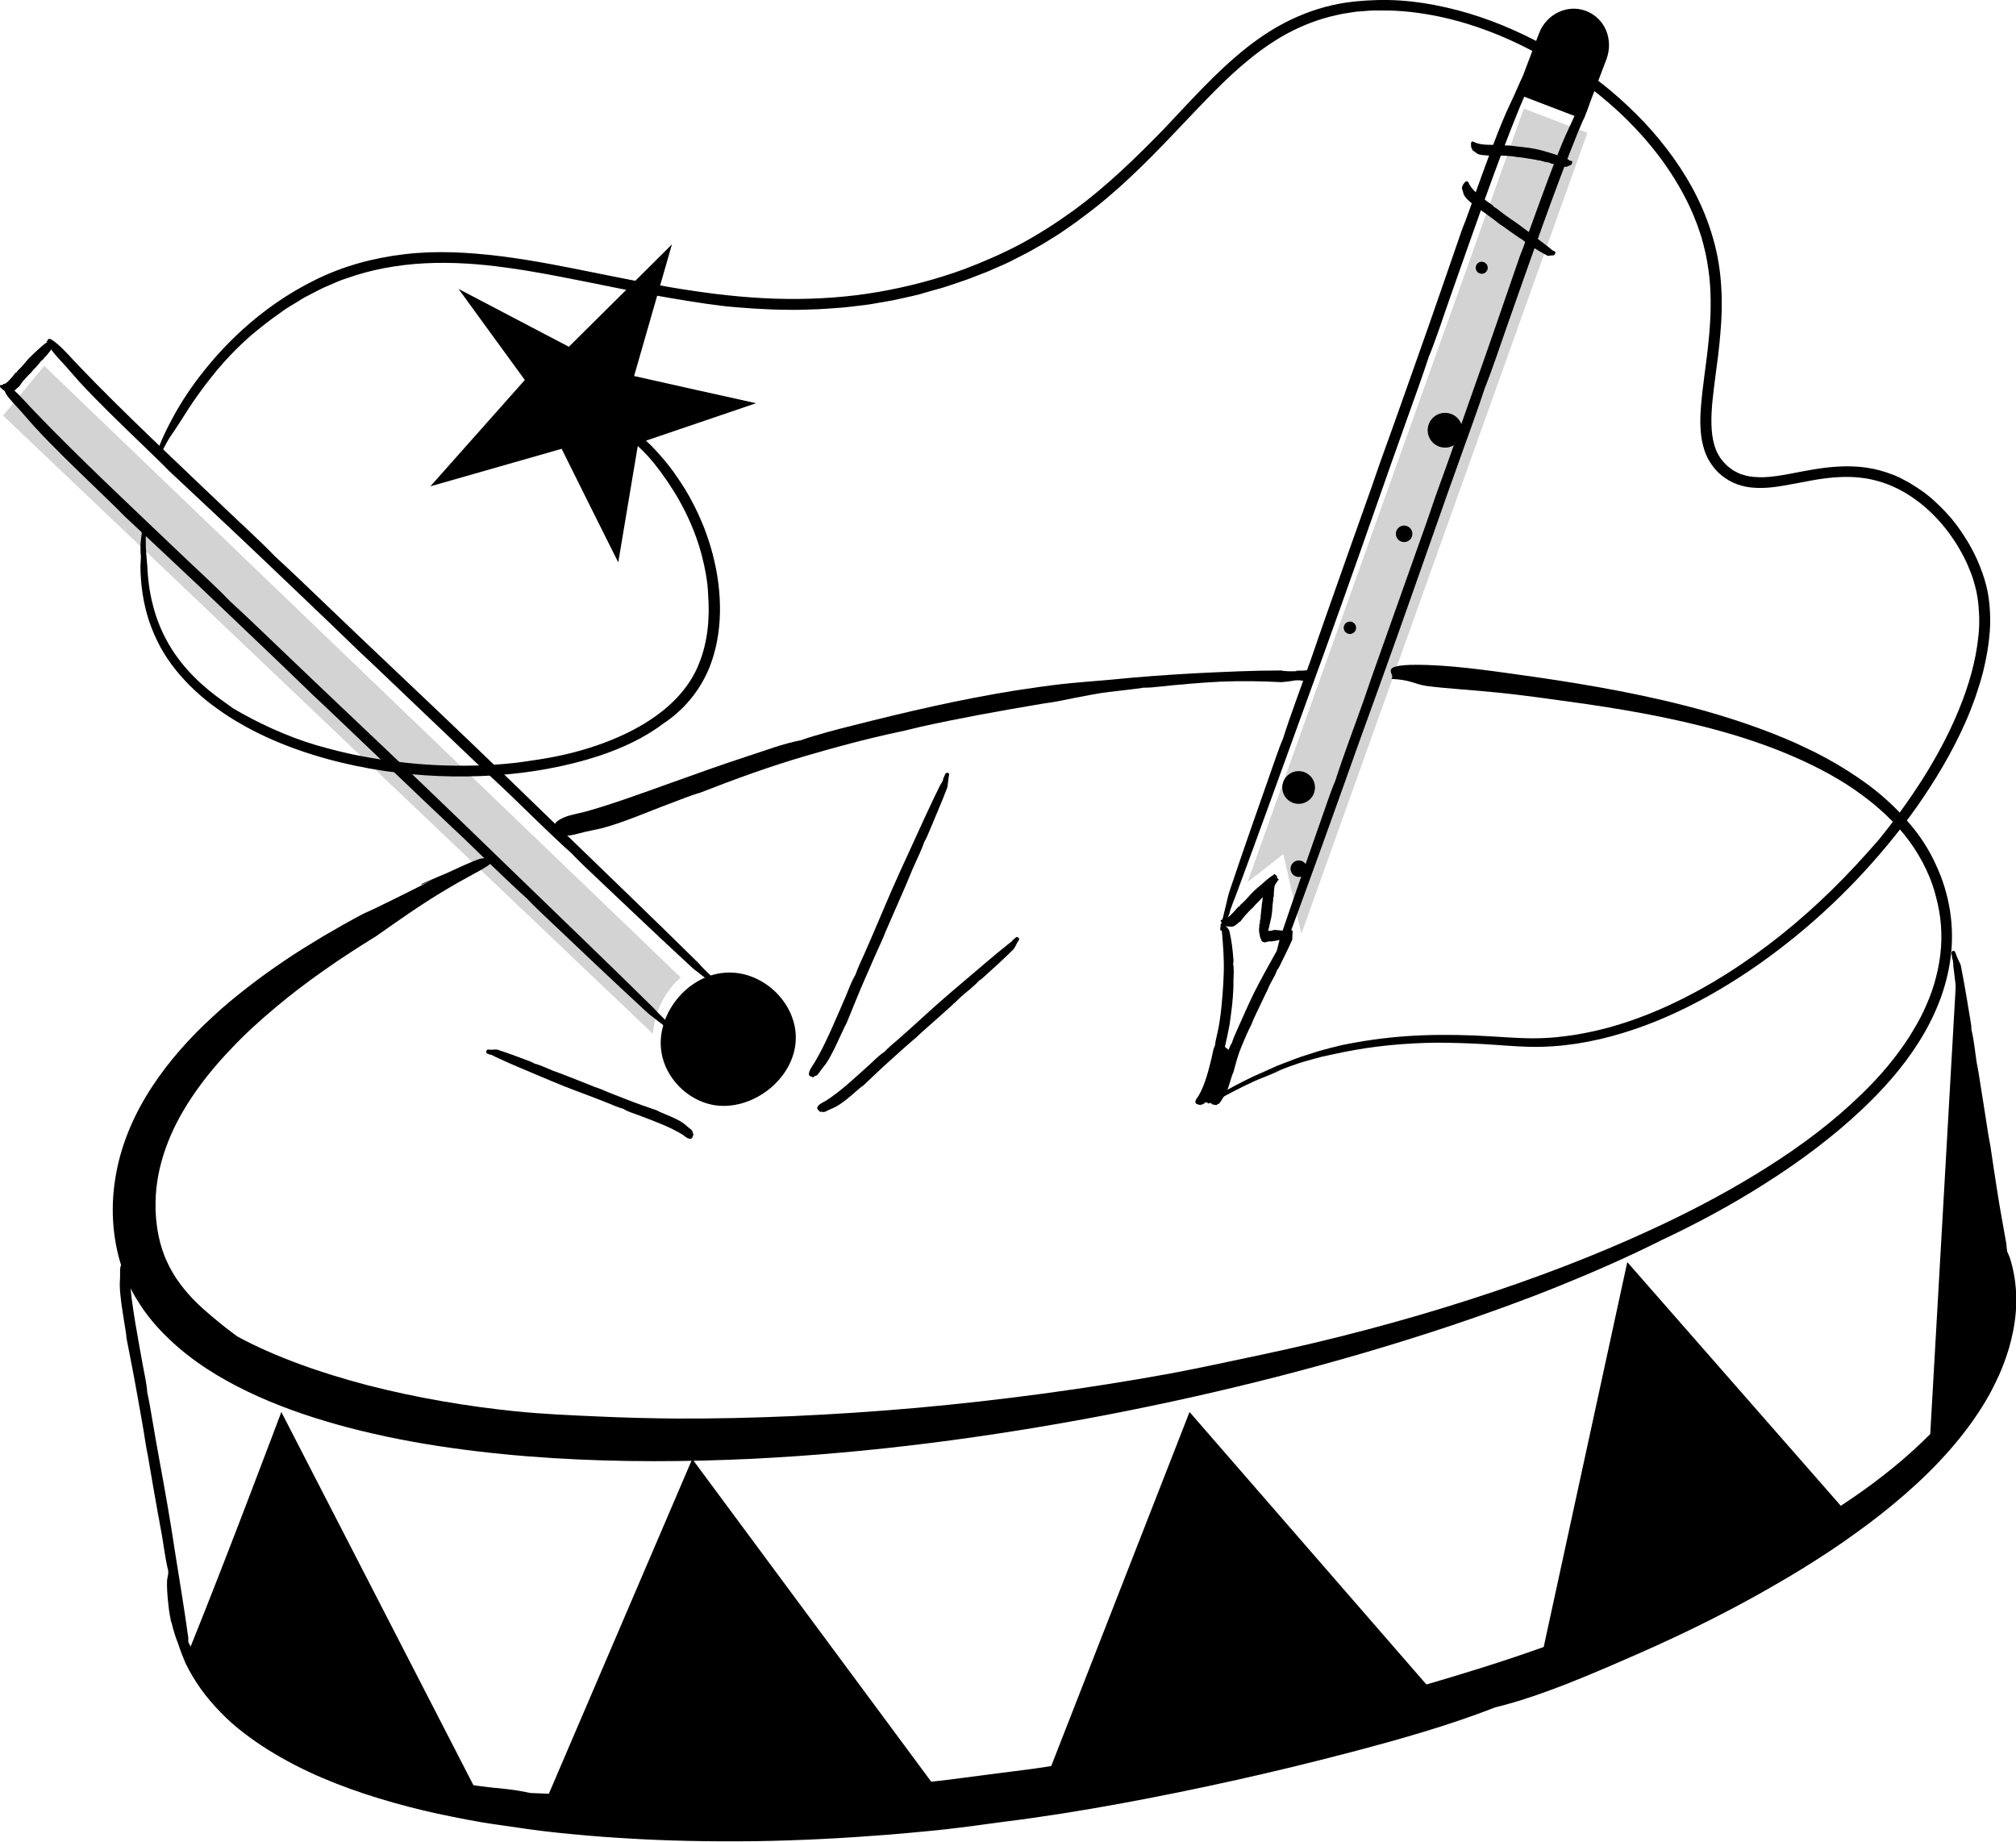 <?xml version="1.0" encoding="utf-8"?>
<!-- Generator: Adobe Illustrator 24.0.3, SVG Export Plug-In . SVG Version: 6.00 Build 0)  -->
<!DOCTYPE svg PUBLIC "-//W3C//DTD SVG 1.1//EN" "http://www.w3.org/Graphics/SVG/1.1/DTD/svg11.dtd">
<svg version="1.1" xmlns:x="http://ns.adobe.com/Extensibility/1.0/" xmlns:i="http://ns.adobe.com/AdobeIllustrator/10.0/" xmlns:graph="http://ns.adobe.com/Graphs/1.0/"
	 xmlns="http://www.w3.org/2000/svg" xmlns:xlink="http://www.w3.org/1999/xlink" x="0px" y="0px" viewBox="0 0 1171.6 1070.2"
	 style="enable-background:new 0 0 1171.6 1070.2;" xml:space="preserve">
<style type="text/css">
	.st0{fill:#D3D3D3;}
	.st1{fill-rule:evenodd;clip-rule:evenodd;}
</style>
<g id="Background_1_">
	<g id="Background">
		<path class="st0" d="M885.6,63.1L725,512.6l20.8-16.3l10.5,46.4c55.4-155.2,110.8-310.3,166.2-465.5
			C910.3,72.5,897.9,67.8,885.6,63.1z"/>
		<path class="st0" d="M1.8,241.5c8-9.6,16-19.3,23.9-28.9C149,331.1,272.3,449.5,395.6,568c-3,2.6-7.5,7.3-11,14.2
			c-3.9,7.6-4.9,14.5-5.1,18.6C253.6,481,127.7,361.3,1.8,241.5z"/>
	</g>
</g>
<g id="General_1_">
	<g id="General">
		<g id="Drum">
			<path class="st1" d="M755,389.8l-1.6,0.1c-1-0.4,2.1-0.1,3.5-0.2c1.9,0,4.1-0.7,5.1-0.2c0.9,1.1,1.7,3,1.6,5
				c-0.1,2.6-0.9,2.9-2.1,2.5c-0.6-0.2-1.4-0.5-2.2-0.8c-0.8-0.3-1.7-0.6-2.7-0.7c-1-0.2-2.1-0.2-3.2-0.2c-1.1,0.1-2.2,0.3-3.3,0.5
				c-2.2,0.3-4.2,0.5-5.5,0.6c-11.4-0.6-23.2-0.8-35.2-0.3c-6,0.3-11.9,0.7-17.9,1.2c-3,0.3-5.9,0.6-8.9,0.8c-3,0.3-5.9,0.6-8.8,0.9
				c-3.3,0.4-6.1,0.6-9.2,0.6c-6.3,1-13.2,1.6-20.2,2.5c-7,0.8-14,2.4-20.7,3.6c-3.7,0.7-7.5,1.6-11.2,2.2c-1.8,0.3-3.6,0.5-5.4,0.8
				c-1.8,0.3-3.5,0.6-5.3,0.9c-20.2,3.4-44.2,7.7-66.7,12.7c-4.1,0.9-8.2,2.1-12.3,2.9c-19.4,4.1-39.1,9.5-54.4,14
				c-20.3,5.9-41,13.4-61.7,21.5c-4.9,1.3-11.9,4.2-17,6.1c-6.5,2.4-13.3,5.2-20.1,7.8c-6.8,2.6-13.5,5-19.9,6.7
				c-2.9,0.7-6.4,1.3-9.8,2.1c-3.4,0.8-7.3,2.1-9.9,2.1c-1.9,0-3.2-1.8-5.7-0.9c-0.4-2.6-5.1-5,1.4-8.6c4.3-2.4,9.8-3.1,14.3-4.3
				c14.5-4,30.7-9.9,46.9-15.7c16.2-5.8,32.5-11.7,47-16.4c5.2-1.7,10.6-3.5,15.9-5.3c5.3-1.7,10.6-3.2,15.4-4.1
				c4.9-1.7,9.9-3.2,15-4.6c5-1.4,10-2.7,14.9-3.9c31.4-8,63.2-15.4,95.2-20.5c8.9-1.3,17.7-2.7,26.8-3.7c4.5-0.5,9.1-0.9,13.8-1.3
				c4.6-0.4,9.4-0.8,14.2-1.2c16.8-1.7,33.4-2.9,50-3.8c16.5-0.8,33-1.6,49.6-1.6C745.6,390,751.5,390.4,755,389.8z"/>
			<path class="st1" d="M251.7,511c-2.1,1-4.1,1.9-6.2,2.9c-2.1,0.5,0-0.5,3.2-1.9c1.6-0.7,3.5-1.5,5.4-2.3c1.8-0.8,3.6-1.5,5-2.1
				c3.7-1.7,7.7-3.5,11.2-5.1c3.6-1.6,6.8-2.9,8.8-3.5c4-0.7,7.3-1,7.5,0.3c0.5,3.2-11.3,8.1-25.3,16.4c-3.8,2.2-7.8,4.7-11.8,7.2
				c-4,2.6-8,5.2-11.8,7.8c-3.8,2.6-7.4,5.1-10.7,7.4c-3.2,2.3-6.1,4.3-8.4,5.9c-20.3,12.5-40.3,26.1-58.7,41.6
				c-9.2,7.7-18.1,15.8-26.2,24.5c-8.2,8.6-15.7,17.7-22.1,27.3c-12.9,19.1-21,40.3-21.2,61.5c-0.1,5.3,0.3,10.5,1.1,15.7
				c0.8,5.1,2.2,10.2,3.9,14.7c0.4,1.1,0.9,2.2,1.4,3.3l1.6,3.4c1.2,2.2,2.4,4.4,3.8,6.5c2.8,4.2,6,8.2,9.6,12
				c4.1,4.3,8.3,7.9,12.6,11.5c2.1,1.8,4.3,3.5,6.5,5.3c2.3,1.7,4.5,3.5,7,5.3c21.6,11.7,48,21.1,75.9,28.4
				c28,7.2,57.4,12.2,85.8,15.1c15.8,1.6,32,2.3,47.9,3c15.3,0.7,30.6,1.1,45.5,1.2c43.3,0.2,90.9-1.9,139.7-6.2
				c48.8-4.4,98.8-11.1,147.1-19.9c17.7-3.3,35.4-7.2,52.9-10.9c41.4-8.7,82.9-19.7,121.7-32.2c38.9-12.5,75-26.5,105.7-40.8
				c20.4-9.4,40.6-19.9,60.1-31.8c19.5-11.9,38.4-25.2,55.4-40.8c8.5-7.8,16.6-16,23.8-25.1c3.6-4.5,7-9.2,10.1-14
				c3-4.9,6-9.8,8.4-15c2.4-5.2,4.6-10.5,6.2-16c1.6-5.5,2.8-11,3.5-16.7c1.4-11.3,0.5-22.8-2.5-33.8c-2.4-10-7.8-21.9-15.7-32.6
				c-7.9-10.7-18.1-19.8-27.4-26.6c-11.7-8.7-25-15.8-38.9-21.9c-13.9-6.1-28.6-11.1-43.3-15.2c-29.6-8.2-59.6-13.2-87.3-17
				c-12.3-1.7-27-3.8-41.6-5.3c-14.6-1.5-31.7-2.5-41.9-3.9c-7.2-1.1-9.1-3.6-20.4-4.1c1.6-1.6-1.1-3.7-0.2-5.5
				c0.8-1.7,5.2-3.1,20.9-2.6c20.7,0.7,43.3,4.3,62.9,7c31.6,4.6,65.4,10.4,99.7,20c17.1,4.9,34.2,10.7,51,18.1
				c4.1,2,8.3,3.8,12.4,5.9c2,1.1,4.1,2.1,6.1,3.2l6,3.4c7.9,4.7,15.7,9.8,22.9,15.6c7.2,5.8,13.9,12.3,19.9,19.5
				c6,7.1,11.1,15,14.9,23.5c7.9,16.8,10.9,35.8,8.5,53.8c-2.3,18.1-9.4,34.9-18.7,49.5c-9.3,14.7-20.7,27.3-32.5,38.5
				c-17,16.1-36.6,30.7-56.7,43.4c-20.1,12.8-40.6,23.7-59.6,32.6c-19.7,9.9-40.2,18.9-60.8,27.2c-20.6,8.3-41.4,15.8-61.7,22.6
				c-65.4,21.8-132.6,38.9-200.6,52c-68,13-136.9,22.1-206,25.5c-38.4,1.8-76.7,2-115.6-0.4c-19.5-1.2-39.1-3.1-59-5.9
				c-19.9-2.8-39.9-6.6-60.2-11.9c-17.7-4.7-35.1-10.4-51.9-17.9c-16.7-7.5-32.9-16.7-47-28.9c-7-6.1-13.6-12.9-19.1-20.5
				c-1.3-1.9-2.7-3.8-3.9-5.9l-1.9-3l-1.7-3.1c-1.2-2.1-2.1-4.2-3.1-6.4c-1-2.1-1.9-4.4-2.6-6.7c-6-17.9-6.9-37-3.5-55.2
				c3.3-18.2,10.9-35.2,20.8-50.3c9.9-15.1,22-28.6,35.1-40.6c6.5-6.1,13.4-11.8,20.4-17.2c7-5.5,14.2-10.6,21.6-15.6
				c7.3-5,14.9-9.6,22.5-14.2c7.7-4.5,15.4-8.9,23.2-13c2.4-1,9.2-4.2,17-8.1C236.2,518.9,245.1,514.5,251.7,511z"/>
			<path class="st1" d="M98.6,938c0.2,1.5,0.6,3,0.9,4.4c0.1,1.4-0.2-0.1-0.6-2.4c-0.2-1.2-0.4-2.5-0.6-3.8
				c-0.2-1.3-0.3-2.6-0.4-3.5c-0.7-5.3-1-11.6-0.8-14.4c0.4-2.6,0.8-4.7,1.2-4.5c1.2,0.5,1,9,3.3,19.3c1.3,5.5,3.3,11.7,5.8,17
				c2.4,5.4,5.2,9.9,7.1,12.8c7.5,13,18.5,23.8,31.2,32.7c12.7,8.9,27.1,15.9,42.2,21.5c30.2,11.3,62.8,17.5,95.1,21.3
				c1.1,0.1,2.3,0.3,3.4,0.4c1.1,0.1,2.2,0.2,3.3,0.3c2.1,0.2,4.2,0.5,6.3,0.7c4.1,0.5,8.1,1.2,12.3,2.1c17.6,0.7,36.7,1.5,56.2,2.2
				c19.5,0.6,39.4,1,58.4,0.4c10.6-0.3,21.3-1.2,31.8-1.8c10.1-0.6,20.2-1.2,30.1-2c14.3-1.2,29.2-2.5,44.6-4.1
				c7.7-0.7,15.5-1.7,23.3-2.6c7.9-1,15.8-2.1,23.8-3.1c8-1,16-2.1,24.1-3.1c8.1-1.2,16.2-2.4,24.2-3.7c16.1-2.6,32.3-5.3,48.1-8.3
				c5.8-1.1,11.6-2.4,17.4-3.7c5.8-1.3,11.6-2.6,17.4-3.7c54.6-10.3,109.8-25.6,152.2-38.9c28.2-8.8,56.6-19.1,84.7-30.7
				c28.1-11.6,56-24.7,82.9-39.5c1.6-0.7,3.3-1.5,5-2.3c1.7-0.9,3.5-1.8,5.3-2.8c1.8-1,3.7-2,5.6-3c1.9-1.1,3.8-2.2,5.7-3.3
				c3.9-2.2,7.6-4.6,11.3-6.9c3.7-2.3,7.1-4.6,10.3-6.6c16-10.5,32.1-22.8,46.4-36.5c7.2-6.8,13.9-14,19.8-21.5
				c6-7.5,11.2-15.2,15.4-23.1c0.5-0.9,1-1.8,1.4-2.7c0.5-0.9,0.9-1.9,1.4-2.9c1-1.9,1.8-4,2.8-6.1c1.7-4.2,3.3-8.8,4.3-13.4
				c1.2-4.6,1.8-9.8,2.2-14.6c0.3-4.8,0.3-9.3,0.3-12.7c0-2.4,0.2-4,0.2-5.8c0-1.9-0.1-4.1-0.9-7.7c0.8,0.9,1.2-1,1.9-0.6
				c0.4,0.2,0.9,1,1.7,3c0.8,2,1.8,5.3,2.8,10.6c1.3,7,1.7,14.5,1.1,21.9c-0.6,7.4-2.1,14.7-4,21.2c-1.6,5.3-3.5,10.5-5.8,15.7
				c-2.4,5.1-4.9,10.3-7.9,15.2c-5.9,9.9-13,19.4-20.9,28.4c-7.9,9-16.6,17.5-25.8,25.5c-9.2,8-18.8,15.6-28.8,22.7
				c-9.9,7.2-20.1,13.9-30.5,20.3c-5.1,3.2-10.4,6.3-15.6,9.3c-5.2,3-10.4,6-15.6,8.8c-20.8,11.4-41.6,21.4-61.2,30.1
				c-28.2,12.4-59.1,26-86.3,32.6c-27.2,10.6-56.3,18.8-83.7,26c-44.2,11.6-88.9,21.6-134,29.9c-22.5,4.1-45.2,7.8-67.9,10.6
				l-17,2.3c-5.7,0.7-11.3,1.5-17,2.1c-5.7,0.6-11.4,1.2-17.1,1.7c-5.7,0.5-11.4,1.1-17.1,1.5c-25.3,2-50.5,3.3-76.2,3.7
				c-25.7,0.3-51.9-0.1-79.2-1.9c-12-0.7-23.8-1.8-35.7-3c-11.8-1.2-23.5-3-35.2-4.7c-5.9-0.8-11.7-1.8-17.5-2.9
				c-5.8-1.1-11.6-2.3-17.3-3.5c-11.5-2.5-22.9-5.5-34.1-8.9c-11.2-3.4-22.3-7.4-33.1-12c-2.7-1.1-5.4-2.4-8-3.6
				c-2.6-1.3-5.3-2.5-7.9-3.9c-5.2-2.7-10.3-5.6-15.3-8.7c-5-3.1-9.8-6.5-14.5-10.1c-4.7-3.6-9.1-7.5-13.2-11.8
				c-4.1-4.2-8-8.7-11.4-13.5c-3.4-4.8-6.5-9.9-9-15.2c-0.7-1.6-2.6-6.2-4.4-11.7C101.1,949.2,99.6,942.8,98.6,938z"/>
			<path class="st1" d="M110.1,957.7c0-0.3-0.1-0.5-0.1-0.8c0.2-0.5,0.2,1.1,0.3,1.8c0.1,1,0.5,2.1,0.4,2.6c-0.3,0.5-0.6,1-1,1
				c-1.1,0.1-1.3-1.4-2.1-3.3c-0.8-2-2.1-4.5-2.5-5.9c-2.5-11.5-4.7-23.9-6.9-35.9c-0.3-1.7-0.5-3.1-0.5-4.7c-1.6-6.4-2.5-14-3.7-21
				c-0.3-1.9-0.8-3.9-1.1-5.8c-0.3-1.8-0.6-3.7-1-5.5c-1.9-10.4-4-22.8-6-34.5c-0.4-2.2-0.9-4.3-1.2-6.4
				c-1.5-10.1-3.5-20.5-4.9-28.6c-1.9-10.8-4.1-21.9-6.3-33.2c-0.1-2.6-0.9-6.4-1.3-9.2c-1.1-7.1-2.5-15-2.6-21.8
				c0-1.5,0.2-3.4,0.2-5.2c0-1.8-0.1-3.9,0.2-5.2c0.2-0.9,1.2-1.3,1-2.7c1.2,0.2,2.8-1.8,3.8,1.8c0.7,2.4,0.5,5.2,0.6,7.5
				c0.9,15.3,4.8,34.8,7.5,50.1c1,5.5,2.4,11.4,2.7,16.5c1.2,5.2,2,10.6,2.9,15.6c2.7,16.3,5.9,32.7,8.7,49c1.6,9.1,3,18,4.5,27.8
				c2.7,17.1,5.5,33.6,7.8,50.5C109.2,953,109.5,956,110.1,957.7z"/>
			<path class="st1" d="M1134.6,556.7l0.1,0.7c-0.2,0.5-0.2-1-0.3-1.6c-0.1-0.9-0.4-1.9-0.3-2.4c0.3-0.5,0.6-0.9,1-0.9
				c1.1-0.1,1.3,1.3,2,3c0.7,1.9,2,4.2,2.4,5.4c2.1,10.6,4,22.1,5.8,33.1c0.3,1.6,0.4,2.9,0.4,4.4c1.5,5.9,2.1,13,3.1,19.3
				c0.3,1.8,0.7,3.6,1,5.3c0.3,1.7,0.5,3.4,0.8,5.1c1.6,9.6,3.3,21,5,31.8c0.3,2,0.8,3.9,1.1,5.9c1.3,9.3,2.9,18.9,4,26.4
				c1.5,9.9,3.5,20.2,5.3,30.6c0.1,2.4,0.7,5.9,1.1,8.5c0.9,6.6,2,13.8,2,20.1c0,1.4-0.3,3.1-0.3,4.8c-0.1,1.7,0,3.6-0.3,4.8
				c-0.2,0.9-1.2,1.2-1.1,2.5c-1.2-0.2-2.8,1.6-3.7-1.7c-0.6-2.2-0.3-4.8-0.4-7c-0.5-14.1-3.8-32.1-6.1-46.2
				c-0.8-5.1-2.1-10.5-2.3-15.2c-1.1-4.8-1.7-9.7-2.4-14.4c-2.2-15.1-5-30.2-7.3-45.2c-1.3-8.4-2.5-16.6-3.7-25.6
				c-2.2-15.8-4.5-31-6.3-46.6C1135.2,561,1135.1,558.3,1134.6,556.7z"/>
			<path d="M163.5,820.5l120.4,233.9c-85.2-12.3-149.4-39.9-174.3-85.9c-0.7-1.3-1.3-2.5-2-3.8c0.8-1.8,1.5-3.7,2.3-5.7
				C131.8,905,163.5,820.5,163.5,820.5z"/>
			<path d="M402.3,847.8l151.9,205.1c-86.6,10-170.3,12.2-241.9,5L402.3,847.8z"/>
			<path d="M691.3,820.5L841,992.7c-75.2,23.4-157,41.8-238,53.8L691.3,820.5z"/>
			<path d="M945.7,733.4l131.7,150.3c-47.7,34.4-111.7,65.3-184.2,91.4L945.7,733.4z"/>
			<path d="M1164.9,766.5c-3.7,27.8-19.2,54.7-43.9,80.2l15.8-277.6c9.6,59.6,19.2,119.2,28.8,178.9
				C1166,753.5,1165.8,759.7,1164.9,766.5z"/>
		</g>
		<g id="Pencil">
			<path class="st1" d="M714.1,531.7c0.2-0.6,0.4-1.2,0.6-1.8c0.6-1-0.8,2.4-1.4,3.9c-0.8,2.1-1.5,4.6-2.1,5.6
				c-0.7,0.9-1.3,1.6-1.7,1.4c-1-0.6,0.3-3.9,1.4-8.3c1.2-4.7,2.5-10.9,3.4-13.9c8.5-25.5,18.2-52.8,27.4-79.1
				c1.3-3.7,2.4-6.8,3.9-10.2c4.5-14.3,10.8-30.8,16.2-46c1.5-4.2,2.9-8.5,4.4-12.8c1.4-4.1,2.9-8.1,4.2-12
				c8-22.9,17.7-50,26.8-75.7c1.7-4.7,3.2-9.5,4.9-14.2c8-22,16-44.8,22.3-62.6c8.4-23.6,16.8-48.2,25.4-73c2.3-5.5,5.2-14,7.4-20.1
				c5.6-15.5,11.7-32.7,17.9-47c1.4-3.2,3.2-6.9,4.9-10.6c1.7-3.7,3.4-8.1,4.9-10.6c1-1.8,2.1-1.9,3.3-4.8c0.8,1.2,3.8-1.8,1.4,6.4
				c-1.6,5.4-4.3,11-6.4,16c-13.3,32.3-28,75.3-39.9,108.9c-4.3,12.1-8.5,25.3-12.9,36c-3.8,11.5-8,23.2-12,34.3
				c-12.8,35.7-25.2,71.8-38,107.6c-7.1,19.9-14.1,39.4-21.9,60.7c-13.6,37.3-26.5,73.4-40.1,110
				C717.8,521.4,715.2,527.7,714.1,531.7z"/>
			<path class="st1" d="M743.6,558.9c0.2-0.6,0.4-1.2,0.6-1.8c0.6-1-0.8,2.4-1.4,4c-0.8,2.1-1.6,4.7-2.1,5.8
				c-0.7,0.9-1.3,1.7-1.8,1.4c-1-0.6,0.3-4,1.4-8.5c1.2-4.9,2.6-11.2,3.5-14.3c8.8-26.2,18.8-54.3,28.2-81.3c1.3-3.8,2.5-7,4-10.5
				c4.7-14.7,11.2-31.7,16.7-47.3c1.5-4.3,3-8.8,4.5-13.1c1.5-4.2,2.9-8.3,4.4-12.4c8.3-23.5,18.2-51.4,27.6-77.8
				c1.7-4.8,3.3-9.8,5-14.6c8.3-22.7,16.4-46.1,22.9-64.4c8.6-24.2,17.3-49.6,26.1-75.1c2.3-5.6,5.3-14.4,7.6-20.6
				c5.8-15.9,12.1-33.6,18.4-48.3c1.4-3.3,3.3-7.1,5-10.9c1.7-3.8,3.5-8.4,5-10.9c1-1.8,2.2-2,3.3-5c0.8,1.3,3.9-1.8,1.3,6.6
				c-1.7,5.6-4.5,11.4-6.6,16.5c-13.6,33.3-28.8,77.4-41,112c-4.4,12.4-8.8,26-13.3,37.1c-3.9,11.9-8.3,23.9-12.4,35.3
				c-13.2,36.7-26,73.9-39.1,110.6c-7.3,20.4-14.5,40.5-22.5,62.5C775.3,472.2,762,509.3,748,547
				C747.4,548.3,744.7,554.8,743.6,558.9z"/>
			<path class="st1" d="M709.6,538.7l0.1,0.4c-0.2,0.3-0.1-0.5-0.2-0.8c-0.1-0.4-0.3-0.9-0.1-1.2c0.3-0.3,0.6-0.5,1.1-0.6
				c1.1-0.2,1.2,0.5,1.8,1.4c0.6,0.9,1.7,2,2,2.6c1.4,5.4,2.1,11.4,2.5,17.2c0.1,0.8,0.1,1.5-0.2,2.3c0.7,3.1,0.3,6.8,0.2,10.1
				c0,0.9,0.1,1.9,0,2.8c0,0.9-0.1,1.8-0.1,2.7c-0.2,5-0.9,11-1.7,16.6c-0.2,1-0.2,2.1-0.4,3.1c-1,4.8-1.9,9.6-2.8,13.4
				c-1.2,5-2.2,10.3-3.5,15.5c-0.6,1.1-1,2.9-1.5,4.1c-1.1,3.2-2.2,6.8-4.1,9.5c-0.4,0.6-1.2,1.3-1.7,1.9c-0.5,0.7-1,1.5-1.7,1.9
				c-0.5,0.3-1.5,0.1-1.7,0.6c-1.1-0.5-3.1-0.4-2.9-2.1c0.1-1.1,1.1-2.2,1.7-3.1c3.8-6.2,6-15.2,7.7-22.1c0.6-2.5,0.9-5.3,2-7.4
				c0.2-2.4,0.9-4.9,1.4-7.2c1.7-7.5,2.4-15.1,3-22.6c0.3-4.2,0.6-8.4,0.7-12.9c0.2-8-0.4-15.7-1.1-23.6
				C710,540.9,710,539.5,709.6,538.7z"/>
			<path class="st1" d="M748.5,541.9l-0.2,0.3c-0.3,0.1,0.2-0.5,0.4-0.8c0.2-0.4,0.4-0.9,0.7-1.1c0.4,0,0.8,0,1.2,0.2
				c1,0.6,0.6,1.2,0.5,2.2c-0.1,1.1,0,2.6-0.1,3.3c-2.2,5.1-5,10.5-7.5,15.7c-0.4,0.7-0.7,1.3-1.3,1.9c-1,3-3,6.1-4.5,9.1
				c-0.4,0.8-0.7,1.7-1.1,2.6c-0.4,0.8-0.8,1.6-1.2,2.4c-2.1,4.6-4.8,9.9-7.1,15c-0.4,0.9-0.7,2-1.2,2.9c-2.2,4.3-4.1,9-5.6,12.5
				c-2,4.7-3.3,9.8-4.7,15c-0.6,1.1-1.1,2.9-1.5,4.1c-0.3,0.9-0.6,1.9-0.9,2.9c-0.2,0.5-0.3,1-0.5,1.5c-0.2,0.6-0.4,1.3-0.6,1.9
				l0.1-0.5c-0.4,1.2-0.9,2.4-1.7,3.6c-0.4,0.6-1.1,1.4-1.5,2.2c-0.5,0.8-0.9,1.7-1.6,2.3c0,0-0.1,0.1-0.1,0.1l0,0.1
				c-0.5,0.3-1.3,0.3-1.5,0.9c-1.1-0.4-3,0.1-3.2-1.6l0,1.1c0,0,0-0.1,0-0.1c0-1.3,0.9-2.8,1.4-4.1c0.8-1.9,1.5-3.9,2.1-5.9l0.1-0.4
				l0,0l0,0c0,0,0,0.1,0,0.1c0,0.1,0,0.1,0,0.1l0-0.1l0.1-0.3l0.2-0.6l0.4-1.1l0.7-2.3c0.5-1.5,0.9-3.1,1.4-4.6
				c0.9-3.1,1.8-6.1,2.7-8.8c0.8-2.5,1.5-5.5,3-7.5c0.7-2.5,1.8-4.8,2.8-7.1c3.3-7.2,6.4-14.6,9.9-21.7c2-4,4-7.8,6.3-12
				c4-7.3,7.8-14.3,12.2-21.2C747.4,543.9,748.4,542.8,748.5,541.9z"/>
			<path d="M708.1,641.3c-3-0.3-6.1-0.5-9.1-0.8c3.6-11.4,7.2-23.1,9.4-34.8c2.4,1.9,5,3.9,7.6,5.9
				C712.3,621.2,709.7,631.1,708.1,641.3z"/>
			<path class="st1" d="M740.1,508.3c0,0-0.1,0.1-0.1,0.1c-0.2-0.1,0.1-0.2,0.2-0.2c0.1-0.1,0.2-0.3,0.4-0.3c0.3,0.2,0.6,0.4,1,0.7
				c0.8,0.8,0.6,0.9,0.6,1.5c0.1,0.6,0.3,1.5,0.3,1.8c-1.1,1.8-2.7,3.5-4.2,5.1c-0.2,0.2-0.4,0.4-0.8,0.4c-0.4,1.2-1.7,1.9-2.6,2.8
				c-0.2,0.2-0.4,0.6-0.7,0.8c-0.2,0.2-0.5,0.5-0.7,0.7c-1.3,1.4-2.9,3-4.4,4.5c-0.3,0.3-0.4,0.7-0.7,0.9c-1.4,1.2-2.7,2.6-3.7,3.7
				c-1.4,1.4-2.6,3.1-3.9,4.7c-0.5,0.1-1,0.7-1.4,1c-1,0.8-2,1.9-3.6,2c-0.4,0-1-0.1-1.4-0.1c-0.5,0-0.9,0.1-1.4-0.1
				c-0.4-0.1-1.1-0.8-1.4-0.7c-0.8-0.9-2.4-1.9-2.2-2.7c0.1-0.5,0.9-0.4,1.4-0.5c3.2-0.8,5.3-3.6,7.3-5.7c0.7-0.7,1.2-1.8,2.2-2
				c0.4-0.9,1.2-1.5,1.9-2.1c2.2-2,4-4.4,6.2-6.5c1.2-1.2,2.4-2.3,3.8-3.4c2.4-2,4.6-4.1,7.2-5.9C739.5,508.9,740,508.7,740.1,508.3
				z"/>
			<path class="st1" d="M736,543.7c0,0,0-0.1,0-0.1c0.3-0.1,0,0.2,0,0.3c0,0.1,0.1,0.3-0.1,0.4c-0.3,0-0.7,0.1-1.2,0
				c-1.1-0.1-1-0.3-1.4-0.7c-0.4-0.4-1.2-0.8-1.4-1.1c-0.3-1.8-0.1-3.6,0-5.4c0-0.3,0.1-0.5,0.4-0.7c-0.4-1,0.2-2.1,0.3-3.1
				c0-0.3,0-0.6,0-0.9c0-0.3,0.1-0.6,0.1-0.8c0.1-1.6,0.4-3.4,0.6-5.2c0-0.3-0.1-0.7,0-1c0.4-1.5,0.4-3,0.6-4.3
				c0.2-1.6,0.1-3.3,0.1-5c0.3-0.4,0.3-0.9,0.4-1.3c0.3-1,0.4-2.2,1.6-3.1c0.3-0.2,0.8-0.4,1.1-0.6c0.3-0.2,0.6-0.5,1.1-0.7
				c0.4-0.1,1.4,0,1.5-0.2c1.2,0.2,3,0.1,3.4,0.7c0.2,0.4-0.5,0.7-0.8,1c-2,2.1-1.8,5-2,7.3c-0.1,0.8,0.2,1.8-0.4,2.4
				c0.2,0.8,0,1.6-0.1,2.3c-0.4,2.4-0.3,4.9-0.7,7.3c-0.2,1.4-0.4,2.7-0.8,4.1c-0.6,2.5-1,5-1.9,7.4
				C736.1,543,735.7,543.4,736,543.7z"/>
			<path class="st1" d="M746.2,541.1L746.2,541.1C746.1,540.8,746.3,541,746.2,541.1c0.1,0,0.2-0.1,0.2,0c0.1,0.3,0.2,0.7,0.3,1.1
				c0.3,1.1,0.2,1,0.1,1.5c0,0.5,0,1.3,0,1.5c-0.7,0.6-1.5,0.8-2.3,1c-0.1,0-0.2,0-0.4-0.2c-0.3,0.6-0.9,0.2-1.4,0.3
				c-0.1,0-0.2,0.1-0.4,0.2c-0.1,0-0.2,0-0.4,0.1c-0.7,0.2-1.5,0.2-2.3,0.3c-0.1,0-0.3,0.2-0.4,0.2c-0.7-0.2-1.4,0-1.9,0
				c-0.7,0-1.5,0.4-2.2,0.6c-0.2-0.3-0.5-0.2-0.6-0.2c-0.5-0.1-1-0.1-1.5-1.2c-0.1-0.2-0.3-0.7-0.4-1.1c-0.1-0.3-0.3-0.5-0.4-1.1
				c-0.1-0.4-0.1-1.4-0.2-1.5c0-1.2-0.2-3,0-3.4c0.1-0.3,0.3,0.4,0.5,0.7c1,1.7,2.2,1.2,3.1,1.1c0.3,0,0.7-0.5,1,0.1
				c0.3-0.3,0.6-0.2,1-0.2c1,0.1,2-0.4,3-0.5c0.6,0,1.1,0,1.8,0.1c1.1,0.1,2.1,0.1,3.3,0.4C746,541.1,746.2,541.4,746.2,541.1z"/>
			<path d="M933.6,34.4l-13.3,35l-39.2-15l13.3-35c4.3-11.3,16.6-17.2,27.4-13c5.4,2.1,9.5,6.2,11.6,11.3
				C935.5,22.8,935.7,28.7,933.6,34.4z"/>
			<path class="st1" d="M912.9,93.5l-0.2-0.1c0-0.3,0.3,0.1,0.4,0.1c0.2,0.1,0.5,0.1,0.6,0.3c0,0.4,0,0.7-0.2,1.2
				c-0.4,1.1-0.7,0.9-1.3,1.1c-0.6,0.3-1.5,0.8-1.9,0.9c-2.9-0.5-6-1.3-8.9-2c-0.4-0.1-0.8-0.2-1.1-0.6c-1.7,0.1-3.5-0.7-5.2-1.1
				c-0.5-0.1-1-0.1-1.5-0.2c-0.5-0.1-0.9-0.2-1.4-0.3c-2.6-0.4-5.7-1-8.7-1.4c-0.5-0.1-1.1,0-1.6-0.1c-2.5-0.5-5.2-0.7-7.2-0.8
				c-2.7-0.2-5.6,0-8.5,0.1c-0.6-0.3-1.6-0.2-2.3-0.3c-1.8-0.2-3.8-0.1-5.5-1.1c-0.4-0.2-0.9-0.7-1.3-1c-0.5-0.3-1-0.5-1.4-1
				c-0.2-0.4-0.4-1.4-0.7-1.4c0-1.2-0.5-3,0.4-3.5c0.6-0.3,1.4,0.3,2,0.6c4.1,1.6,9.2,1.2,13.3,1.3c1.5,0.1,3.1-0.3,4.3,0.4
				c1.4-0.2,2.8,0,4.1,0.2c4.3,0.6,8.6,0.8,12.9,1.7c2.4,0.5,4.6,1,7.1,1.8c4.3,1.3,8.5,2.6,12.5,4.5
				C911.8,93.1,912.4,93.6,912.9,93.5z"/>
			<path class="st1" d="M903.2,145.9l-0.2-0.1c0-0.3,0.3,0.2,0.4,0.3c0.2,0.2,0.6,0.3,0.6,0.5c-0.1,0.4-0.2,0.7-0.4,1.1
				c-0.6,1-1,0.6-1.7,0.7c-0.8,0-1.9,0.3-2.3,0.3c-3.1-1.5-6.2-3.5-9.2-5.3c-0.4-0.3-0.7-0.5-1-1c-1.9-0.6-3.5-2.3-5.1-3.4
				c-0.5-0.3-1-0.6-1.5-0.9c-0.4-0.3-0.9-0.6-1.3-0.9c-2.6-1.7-5.5-3.9-8.3-5.9c-0.5-0.4-1.1-0.6-1.6-1c-2.3-1.9-4.8-3.7-6.7-5.1
				c-2.5-1.9-5.3-3.7-8.1-5.6c-0.4-0.7-1.3-1.3-2-1.9c-1.6-1.4-3.4-2.9-4.2-4.9c-0.2-0.5-0.3-1.2-0.5-1.8c-0.2-0.6-0.5-1.1-0.5-1.8
				c0-0.5,0.6-1.3,0.4-1.6c0.8-0.9,1.6-2.6,2.7-2.2c0.7,0.2,0.9,1.2,1.3,1.9c2.3,4.1,7.1,7.3,10.6,10c1.3,1,2.9,1.7,3.7,3
				c1.4,0.7,2.6,1.7,3.7,2.6c3.7,2.9,7.8,5.5,11.6,8.3c2.1,1.6,4.2,3.1,6.5,4.9c3.9,3.1,7.9,5.8,11.7,9
				C902,145.2,902.6,145.9,903.2,145.9z"/>
			<g id="Pattern">
				<circle cx="839.8" cy="250" r="10.1"/>
				<circle cx="784.5" cy="364.8" r="3.6"/>
				<circle cx="754.7" cy="457.6" r="9.5"/>
				<circle cx="861.1" cy="155.6" r="3.5"/>
				<circle cx="816" cy="310.2" r="4.8"/>
				<circle cx="754.8" cy="504.8" r="4.8"/>
			</g>
		</g>
		<g id="Lines">
			<path class="st1" d="M548.4,452.1c-0.1,0.2-0.2,0.4-0.3,0.6c-0.4,0.3,0.3-0.8,0.6-1.4c0.3-0.7,0.6-1.7,1-2
				c0.5-0.2,0.9-0.4,1.3-0.2c1,0.5,0.4,1.7,0.2,3.3c-0.3,1.8-0.4,4.2-0.7,5.3c-3.5,9.1-7.7,18.8-11.6,28.1c-0.6,1.3-1.1,2.4-1.8,3.5
				c-1.7,5.2-4.7,10.9-7,16.3c-0.7,1.5-1.2,3.1-1.9,4.6c-0.6,1.4-1.2,2.9-1.8,4.3c-3.5,8.1-7.7,17.7-11.7,26.8
				c-0.7,1.7-1.3,3.4-2.1,5.1c-3.6,7.7-7,15.8-9.8,22.1c-3.7,8.3-7.1,17.1-10.8,26c-1.1,1.9-2.4,4.9-3.4,7
				c-2.5,5.4-5.2,11.5-8.4,16.3c-0.7,1.1-1.8,2.2-2.7,3.5c-0.9,1.2-1.8,2.7-2.7,3.5c-0.6,0.5-1.6,0.3-2.2,1.3
				c-1-0.8-3.2-0.2-2.3-3.2c0.6-2,2.1-3.8,3.1-5.5c6.6-11,12.8-26.3,18-38.2c1.8-4.3,3.5-9.1,5.7-12.7c1.5-4.2,3.4-8.3,5.2-12.2
				c5.6-12.6,10.9-25.5,16.4-38.1c3.1-7,6.2-13.9,9.7-21.4c6-13.1,11.7-25.9,18-38.6C546.8,455.8,548.1,453.6,548.4,452.1z"/>
			<path class="st1" d="M284.5,612.7l0.4,0.2c0.2,0.3-0.6-0.2-0.9-0.4c-0.5-0.2-1.1-0.3-1.3-0.6c-0.1-0.4-0.2-0.8,0-1.3
				c0.5-1,1.2-0.7,2.4-0.6c1.3,0,3-0.2,3.8-0.1c6.3,2,12.8,4.5,19.2,6.9c0.9,0.3,1.6,0.7,2.4,1.2c3.6,0.9,7.4,2.8,11.1,4.3
				c1,0.4,2.1,0.7,3.1,1.1c1,0.4,2,0.8,2.9,1.1c5.5,2.1,12,4.7,18.2,7.2c1.1,0.4,2.3,0.7,3.4,1.2c5.2,2.3,10.8,4.3,15,6
				c5.7,2.3,11.7,4.3,17.7,6.4c1.2,0.8,3.3,1.5,4.8,2.2c3.7,1.6,7.8,3.2,11,5.6c0.7,0.5,1.5,1.4,2.3,2c0.8,0.7,1.8,1.3,2.3,2
				c0.3,0.5,0.1,1.5,0.8,1.9c-0.6,1-0.4,3.1-2.5,2.7c-1.4-0.3-2.6-1.4-3.7-2.2c-7.3-4.7-17.8-8.4-25.9-11.5c-2.9-1.1-6.2-2-8.6-3.6
				c-2.9-0.8-5.7-2-8.3-3.1c-8.6-3.5-17.4-6.6-26-10c-4.8-1.9-9.5-3.9-14.5-6c-8.9-3.8-17.6-7.3-26.2-11.4
				C287,613.6,285.5,612.8,284.5,612.7z"/>
			<path class="st1" d="M588.9,546c-0.1,0.1-0.3,0.2-0.4,0.4c-0.4,0,0.5-0.5,0.9-0.8c0.5-0.4,1-1,1.4-1.1c0.5,0,0.9,0.2,1.2,0.5
				c0.7,0.9-0.1,1.5-0.8,2.7c-0.7,1.3-1.5,3.1-2.1,3.8c-5.5,5.5-11.7,11.1-17.7,16.5c-0.8,0.8-1.6,1.4-2.5,1.9
				c-2.9,3.3-7,6.3-10.5,9.4c-1,0.9-1.9,1.8-2.8,2.7c-0.9,0.8-1.8,1.6-2.7,2.5c-5.2,4.7-11.4,10.2-17.3,15.4c-1.1,1-2.1,2-3.2,3
				c-5.2,4.3-10.3,9.1-14.4,12.7c-5.4,4.8-10.8,10-16.3,15.2c-1.5,0.9-3.4,2.7-4.8,3.9c-3.6,3.1-7.6,6.6-11.7,8.7
				c-0.9,0.5-2.1,0.9-3.2,1.4c-1.1,0.5-2.3,1.3-3.2,1.4c-0.7,0.1-1.5-0.5-2.2,0c-0.6-1.1-2.7-1.7-1.1-3.6c1-1.3,2.8-2,4.2-2.8
				c8.7-5.4,18.2-14.5,25.8-21.3c2.7-2.5,5.5-5.4,8.4-7.2c2.4-2.6,5.2-4.9,7.8-7.1c8.3-7.2,16.3-14.8,24.5-22
				c4.6-4,9.1-7.9,14.1-12.1c8.8-7.4,17.1-14.7,25.9-21.7C586.6,548.1,588.2,547,588.9,546z"/>
		</g>
		<g id="Drum_stick">
			<g>
				<path d="M384.4,611.5c2.4,15,15,27.6,29.6,30.5c23.5,4.6,50.2-16.6,48.4-41.4c-1.3-18.3-17.7-34.3-36.4-35.4
					C401.5,563.7,380.7,588.5,384.4,611.5z"/>
			</g>
			<path class="st1" d="M388.9,594.7c-0.5-0.4-0.9-0.9-1.4-1.3c-0.7-1,1.9,1.8,3.1,2.9c1.6,1.6,3.7,3.4,4.4,4.3c0.6,1,1,1.9,0.6,2.2
				c-0.9,0.7-3.5-1.9-7.2-4.8c-3.9-3.1-9.1-7-11.6-9c-20.3-18.7-41.9-39.3-62.7-59c-2.9-2.8-5.4-5.2-7.9-7.9
				c-11.5-10.3-24.4-23.1-36.3-34.6c-3.3-3.2-6.8-6.3-10.1-9.5c-3.2-3-6.4-6.1-9.5-9c-18.1-17.2-39.5-37.7-59.8-57
				c-3.7-3.6-7.6-7-11.2-10.6c-17.3-16.8-35.4-33.9-49.3-47.2c-18.6-17.8-38.2-36-57.9-54.5c-4.2-4.4-10.9-10.7-15.7-15.4
				c-12.2-11.8-25.8-24.8-36.6-36.6c-2.4-2.6-5.1-5.9-7.9-9c-2.8-3.1-6.2-6.6-7.9-9c-1.2-1.7-0.9-2.8-3.2-5.1
				c1.5-0.2-0.1-4.3,6.6,1.5c4.4,3.8,8.5,8.7,12.4,12.7c24.8,26,58.9,57.9,85.4,83.2c9.5,9.1,20.2,18.7,28.4,27.3
				c9.2,8.4,18.4,17.3,27.2,25.7c28.1,27,56.8,53.9,85,80.9c15.7,15,31,29.8,47.8,46.1c29.3,28.4,57.8,55.7,86.4,83.9
				C380.8,586.9,385.7,592,388.9,594.7z"/>
			<path class="st1" d="M415,568.6c-0.5-0.4-0.9-0.9-1.4-1.3c-0.7-1,1.9,1.8,3.1,2.9c1.6,1.6,3.7,3.4,4.4,4.3c0.6,1,1,1.9,0.6,2.2
				c-0.9,0.7-3.5-1.9-7.2-4.8c-3.9-3.1-9.1-7-11.6-9c-20.3-18.7-41.9-39.3-62.7-59c-2.9-2.8-5.4-5.2-7.9-7.9
				c-11.5-10.3-24.4-23.1-36.3-34.6c-3.3-3.2-6.8-6.3-10.1-9.5c-3.2-3-6.4-6.1-9.5-9c-18.1-17.2-39.5-37.7-59.8-57
				c-3.7-3.6-7.6-7-11.2-10.6c-17.3-16.8-35.4-33.9-49.3-47.2c-18.6-17.8-38.2-36-57.9-54.5c-4.2-4.4-10.9-10.7-15.7-15.4
				c-12.2-11.8-25.8-24.8-36.6-36.6c-2.4-2.6-5.1-5.9-7.9-9c-2.8-3.1-6.2-6.6-7.9-9c-1.2-1.7-0.9-2.8-3.2-5.1
				c1.5-0.2-0.1-4.3,6.6,1.5c4.4,3.8,8.5,8.7,12.4,12.7c24.8,26,58.9,57.9,85.4,83.2c9.5,9.1,20.2,18.7,28.4,27.3
				c9.2,8.4,18.4,17.3,27.2,25.7c28.1,27,56.8,53.9,85,80.9c15.7,15,31,29.8,47.8,46.1c29.3,28.4,57.8,55.7,86.4,83.9
				C406.8,560.8,411.7,565.9,415,568.6z"/>
			<path class="st1" d="M27.8,198.6c0,0-0.1,0.1-0.1,0.1c-0.2-0.1,0.1-0.1,0.2-0.2c0.1-0.1,0.2-0.3,0.4-0.3c0.3,0.2,0.6,0.4,1,0.7
				c0.8,0.8,0.6,0.9,0.7,1.4c0.1,0.6,0.4,1.4,0.4,1.8c-1,1.7-2.4,3.3-3.7,4.9c-0.2,0.2-0.4,0.4-0.7,0.4c-0.3,1.2-1.6,1.8-2.4,2.7
				c-0.2,0.2-0.4,0.6-0.6,0.8c-0.2,0.2-0.4,0.5-0.6,0.7c-1.1,1.4-2.6,2.8-3.9,4.3c-0.2,0.3-0.4,0.6-0.7,0.9
				c-1.3,1.1-2.4,2.5-3.4,3.5c-1.3,1.3-2.3,2.9-3.4,4.5c-0.5,0.1-0.9,0.7-1.3,1c-0.9,0.8-1.8,1.8-3.4,1.9c-0.3,0-0.9-0.1-1.4-0.1
				c-0.4,0-0.8,0.1-1.4-0.1c-0.4-0.1-1.1-0.8-1.4-0.7c-0.9-0.8-2.4-1.8-2.3-2.6c0.1-0.5,0.9-0.4,1.3-0.5c3-0.7,4.9-3.5,6.6-5.4
				c0.6-0.7,1-1.7,2-2c0.4-0.9,1.1-1.4,1.7-2c2-1.9,3.6-4.2,5.5-6.2c1.1-1.1,2.2-2.1,3.4-3.3c2.2-1.9,4.1-3.9,6.5-5.6
				C27.3,199.2,27.8,199.1,27.8,198.6z"/>
		</g>
		<g id="Line">
			<path class="st1" d="M81.7,315.4c-0.1,0.7-0.1,1.4-0.1,2.1c-0.2,0.6-0.1-0.1,0-1.1c0.1-1.1,0.3-2.5,0.4-3.4
				c0.3-2.4,0.5-5.3,0.9-6.6c0.5-1.1,1-2,1.4-1.9c1.1,0.4,0.4,4.2,0.4,9.1c-0.1,5.3,0.6,12.1,0.9,15.4c0.3,7.2,1.2,14.5,3,21.6
				c1.7,7.1,4.3,14.1,7.8,20.7c6.9,13.2,17.5,24.4,29.4,33.3c1.7,1.3,3.3,2.4,4.8,3.5c1.6,1.1,3,2.2,4.7,3.4
				c13.9,8.3,31.3,16.4,48.1,21.4c4.7,1.4,9.5,2.6,14.2,3.8c4.5,1.1,9.1,2.1,13.6,2.9c13,2.4,27.4,4.3,42.2,5
				c14.9,0.7,30.2,0.4,45-1.2c5.4-0.6,10.8-1.5,16.2-2.3c12.6-2,25.2-5.2,36.6-9.5c11.5-4.3,21.7-9.6,29.9-15.5
				c10.8-7.7,20.2-17.9,25.1-30.4c5.1-12.5,6.4-26.7,5.3-40.6c-0.1-6.3-1.9-15.8-3.7-22.5c-2.2-8.5-5.6-17.3-9.7-25.5
				c-4.1-8.2-9-15.9-14-22.7c-1.2-1.5-2.3-3.1-3.7-4.8c-1.4-1.6-2.7-3.4-4.3-5c-3-3.3-6.9-6.7-9.1-8.9c-1.5-1.6-1.5-2.7-4.3-4.7
				c1.5-0.4-1.2-4.5,7.2,0.8c5.5,3.6,10.4,8.9,14.4,13.5c3.3,3.8,6.5,7.8,9.4,12.2c1.5,2.1,2.9,4.4,4.4,6.7c1.3,2.3,2.8,4.7,4,7.1
				c2.6,4.8,4.9,9.9,7,15.1c2,5.2,3.8,10.6,5.2,16.1c1.4,5.5,2.5,11.1,3.2,16.7c0.7,5.6,1,11.2,0.9,16.8
				c-0.2,11.1-2.2,21.8-5.9,31.3c-2.7,6.8-6.6,13.5-11.4,19.2c-2.4,2.9-4.9,5.5-7.6,7.8c-2.6,2.4-5.4,4.4-8.1,6.2
				c-10.9,8.3-23.9,14.2-36.3,18.4c-20.1,6.7-41.2,10.3-62.3,11.7c-21.2,1.3-42.4,0.5-63.3-2.6c-11.6-1.7-23-4.1-34.5-7.3
				c-11.4-3.2-22.9-7.2-34.4-12.5c-5-2.3-9.9-4.8-14.7-7.6c-4.8-2.7-9.4-5.7-13.8-8.9c-8.9-6.3-17-13.8-23.8-22.2
				c-3.4-4.2-6.5-8.8-9.1-13.5c-2.6-4.8-4.7-9.8-6.5-14.9c-3.4-10.3-5-21.1-5.1-32c0.1-0.8,0.1-3.1,0.3-5.7
				C81.5,320.7,81.7,317.7,81.7,315.4z"/>
			<path class="st1" d="M736.2,625.2c2.2-0.9,4.3-1.8,6.5-2.6c2-0.7-0.1,0.2-3.5,1.5c-3.4,1.4-8,3.1-10.7,4.4
				c-7.6,3.4-16.2,8.1-20,10.1c-3.7,1.7-6.7,3.1-6.7,2.5c0.1-1.4,11.5-8.4,26.8-15.7c4.2-1.9,8.7-3.8,13.2-5.9c2.3-1,4.7-1.8,7-2.7
				c2.3-0.9,4.6-1.8,6.9-2.6c4.6-1.4,9-3,13.1-4.1c4.1-1.1,7.7-2,10.6-2.7c12.5-2.6,25.2-4.4,38.1-5.3c12.9-0.9,26-0.9,39-0.4
				c6.5,0.3,13,0.7,19.5,1.1c6.5,0.4,12.8,0.7,19.2,0.5c3.2-0.1,6.4-0.3,9.5-0.6c3.2-0.4,6.4-0.7,9.5-1.2c6.3-1,12.6-2.3,18.8-3.9
				c24.9-6.6,48.7-18,70.7-31.9c22-13.9,42.3-30.4,60.7-48.4c10.4-10.2,18.6-19.2,27.5-29.4c8.8-10.8,17.3-22.5,25.3-35
				c7.9-12.5,15.2-25.9,21-40c5.8-14,10.2-28.9,11.6-43.8c0.4-3.7,0.5-7.4,0.4-11.1c-0.2-3.7-0.4-7.4-1-10.9
				c-0.5-3.6-1.5-7.1-2.5-10.5c-0.6-1.7-1.1-3.4-1.9-5.1l-1-2.5l-1.1-2.5c-6.9-14.5-17.4-27.8-30.5-36.9c-6.2-4.4-13.1-7.8-20.3-9.9
				c-7.2-2.1-14.7-2.8-22.1-2.5c-5.4,0.2-10.9,0.9-16.5,1.9c-5.6,1-11.3,2.2-17.3,3.2c-6,1-12.3,1.7-19,0.9
				c-3.3-0.4-6.7-1.3-9.9-2.8c-3.2-1.5-6-3.5-8.6-5.9c-2.5-2.5-4.6-5.4-6.2-8.5c-1.6-3.2-2.5-6.5-3.2-9.9
				c-1.2-6.7-1.1-13.3-0.6-19.7c1-12.8,3.2-25.3,4.4-37.8c1.3-12.5,1.8-25.1,0.5-37.5c-0.7-6.2-1.7-12.4-3.3-18.4l-1.2-4.5
				c-0.4-1.5-1-3-1.5-4.5c-0.9-3-2.2-5.9-3.3-8.8c-4.9-11.6-11.4-22.5-18.8-32.6c-7.5-10.1-16-19.4-25.2-27.9
				c-13.5-12.4-28.6-23.2-44.6-32.1c-18.8-10.5-39.2-18.6-60.2-22.9c-10.5-2.1-21.1-3.4-31.6-3.3l-3.9,0l-2,0l-2,0.1
				c-2.6,0.2-5.2,0.4-7.8,0.6c-2.6,0.4-5.1,0.8-7.7,1.2c-2.5,0.5-5,1.1-7.5,1.7c-9.9,2.6-19.2,6.5-27.8,11.5
				c-8.6,5-16.5,11-23.8,17.3c-7.3,6.3-14.1,13.1-20.6,19.8c-6.5,6.7-12.7,13.3-18.8,19.7c-16.1,16.9-33.1,33.9-52.6,48.2
				c-1.2,0.9-2.4,1.8-3.6,2.7l-3.7,2.6c-2.5,1.7-4.9,3.5-7.5,5.1c-2.6,1.6-5.1,3.2-7.7,4.8c-2.6,1.5-5.3,3-7.9,4.5l-2,1.1l-2,1
				l-4.1,2.1l-4.1,2.1c-1.4,0.7-2.8,1.3-4.2,1.9c-2.8,1.2-5.6,2.5-8.4,3.7c-2.8,1.1-5.7,2.2-8.5,3.3c-1.4,0.5-2.8,1.1-4.3,1.6
				l-4.4,1.5c-2.9,1-5.8,2-8.7,2.9l-8.9,2.5l-4.4,1.3c-1.5,0.4-3,0.7-4.5,1.1l-9,2l-2.3,0.5l-2.3,0.4l-4.6,0.8l-4.6,0.8
				c-1.5,0.3-3,0.5-4.6,0.7l-9.2,1.1c-3.1,0.4-6.2,0.6-9.2,0.8c-3.1,0.2-6.2,0.5-9.3,0.6c-6.2,0.2-12.4,0.5-18.6,0.3
				c-6.2,0-12.4-0.4-18.6-0.7c-3.1-0.2-6.2-0.5-9.3-0.7l-4.6-0.4c-1.5-0.1-3.1-0.3-4.6-0.5c-11.1-1.3-24.9-3.6-39-6.1
				c-14-2.6-28.2-5.5-40.1-7.9c-15.1-3-30.5-6.1-46.2-8.2c-15.7-2.2-31.6-3.3-47.3-2.5c-15.7,0.8-31.1,3.6-45.4,8.7
				c-3.6,1.1-7.1,2.7-10.5,4.2c-3.5,1.4-6.8,3.2-10.1,4.9l-2.5,1.3c-0.8,0.4-1.6,0.8-2.4,1.3c-1.6,1-3.1,1.9-4.7,2.9
				c-1.6,0.9-3.1,1.9-4.6,2.8c-1.5,1-3,2-4.4,3.1c-5.2,3.6-10.7,7.9-16.3,12.6c-5.5,4.8-10.9,10.1-15.9,15.7
				c-5,5.6-10.1,12.1-14.5,18.2c-4.5,6.2-8.2,12.2-11,16.6c-2,3.2-3.4,5.1-5,7.5c-1.6,2.4-3.4,5.3-5.9,10.6c0.2-1.8-1.7,0.4-1.9-0.6
				c-0.1-0.5,0.2-1.9,1.3-4.9c1.2-3,3.3-7.8,7.2-15c5.1-9.5,11.4-18.9,18.4-27.6c7-8.8,14.6-16.8,22.2-23.7
				c12.3-11.2,26.5-21.2,42.4-29c15.9-7.9,33.7-12.8,52-14.9c18.4-2.2,37.2-1.1,55.8,1.2c18.6,2.3,37.2,6.1,55.6,9.8
				c18.5,3.7,36.9,7.5,55.4,10.2c18.5,2.8,36.9,4.6,55.2,4.8c18.2,0.2,36.2-1.1,53.4-4.1c17.2-3,33.8-7.4,49.4-13.1
				c11.1-4.2,22.2-9,33-14.7c10.7-5.8,21-12.4,30.8-19.5c19.6-14.3,36.5-31,51.6-46.4c7.8-8.2,15.5-16.6,23.5-24.8
				c8-8.2,16.4-16.2,25.5-23.4c9.1-7.2,18.9-13.4,29.5-18c10.5-4.6,21.7-7.6,32.8-8.8c9-0.9,18-1.2,26.9-0.6c9,0.6,17.9,2,26.6,4
				C858.2,8.3,875,14.8,891,22.9c8,4.1,15.7,8.6,23.2,13.6c7.5,4.9,14.7,10.3,21.6,16c6.9,5.8,13.4,11.9,19.6,18.4
				c6.1,6.5,11.9,13.5,17.1,20.8c5.2,7.3,9.9,15,13.9,23.1c4,8.1,7.2,16.6,9.6,25.3c2.4,8.7,3.8,17.7,4.3,26.7
				c0.6,9,0.3,18-0.5,26.9c-0.7,8.9-1.9,17.8-3.1,26.6c-1.1,8.8-2.3,17.6-2.1,26.2c0.1,4.3,0.6,8.6,1.8,12.5c1.2,4,3.3,7.6,6.2,10.5
				c0.3,0.4,0.7,0.7,1.1,1.1l1.2,1c0.8,0.7,1.7,1.2,2.5,1.8c1.8,1,3.6,2,5.6,2.5c3.9,1.3,8.1,1.5,12.4,1.4c4.7-0.2,9.5-1,14.4-1.9
				c4.8-0.9,9.7-1.9,14.6-2.7c9.8-1.6,20-2.4,30-1c5,0.7,10,2,14.7,3.8c1.2,0.4,2.4,0.9,3.5,1.4l1.7,0.8l1.7,0.9l3.4,1.8l3.2,2
				c1.1,0.6,2.1,1.4,3.2,2.1c1,0.7,2.1,1.4,3.1,2.2c2,1.6,4,3.1,5.8,4.9c1.9,1.7,3.6,3.5,5.4,5.3c0.9,0.9,1.7,1.9,2.5,2.8l1.3,1.4
				l1.2,1.5c3.2,3.9,6,8.2,8.7,12.6c2.6,4.4,4.9,9,6.8,13.8c1.9,4.8,3.5,9.7,4.5,14.8c1,5.1,1.4,10.3,1.5,15.5
				c0.1,5.2-0.4,10.4-1.1,15.6c-0.7,5.2-1.8,10.3-3,15.4c-1.3,5.1-2.9,10.1-4.6,15.1c-1.8,5-3.7,9.9-5.9,14.8
				c-7.6,17.1-17.2,33.1-27.8,48.3c-10.7,15.1-22.5,29.3-35.1,42.6c-12.7,13.3-26.2,25.7-40.6,37c-14.3,11.3-29.5,21.6-45.4,30.5
				c-15.9,8.9-32.6,16.4-50.1,21.7c-17.4,5.3-35.6,8.4-53.9,8c-9.1-0.2-18.2-1.1-27.2-1.6c-9-0.5-18.1-0.8-27.2-0.8
				c-18.1,0.2-36.3,1.9-54.1,5.5c-1.3,0.3-3.8,0.8-7.1,1.5c-1.6,0.4-3.5,0.7-5.5,1.2c-2,0.5-4,1.1-6.2,1.7c-2.2,0.6-4.4,1.2-6.6,1.9
				c-2.2,0.8-4.4,1.5-6.6,2.3C743.8,621.8,739.7,623.7,736.2,625.2z"/>
		</g>
		<path id="Star" d="M390.5,142c-7.3,25.5-14.7,51-22,76.5c23.6,5.3,47.2,10.6,70.9,15.8c-22.8,7.8-45.7,15.5-68.5,23.3
			c-3.9,23.1-7.7,46.2-11.6,69.2c-11-22-22-44-32.9-66c-25.4,7.3-50.9,14.5-76.3,21.8c18.3-20.6,36.6-41.2,54.9-61.8
			c-12.8-17.6-25.7-35.2-38.5-52.9c21.4,11.2,42.7,22.4,64.1,33.6C350.5,181.8,370.5,161.9,390.5,142z"/>
	</g>
</g>
</svg>
